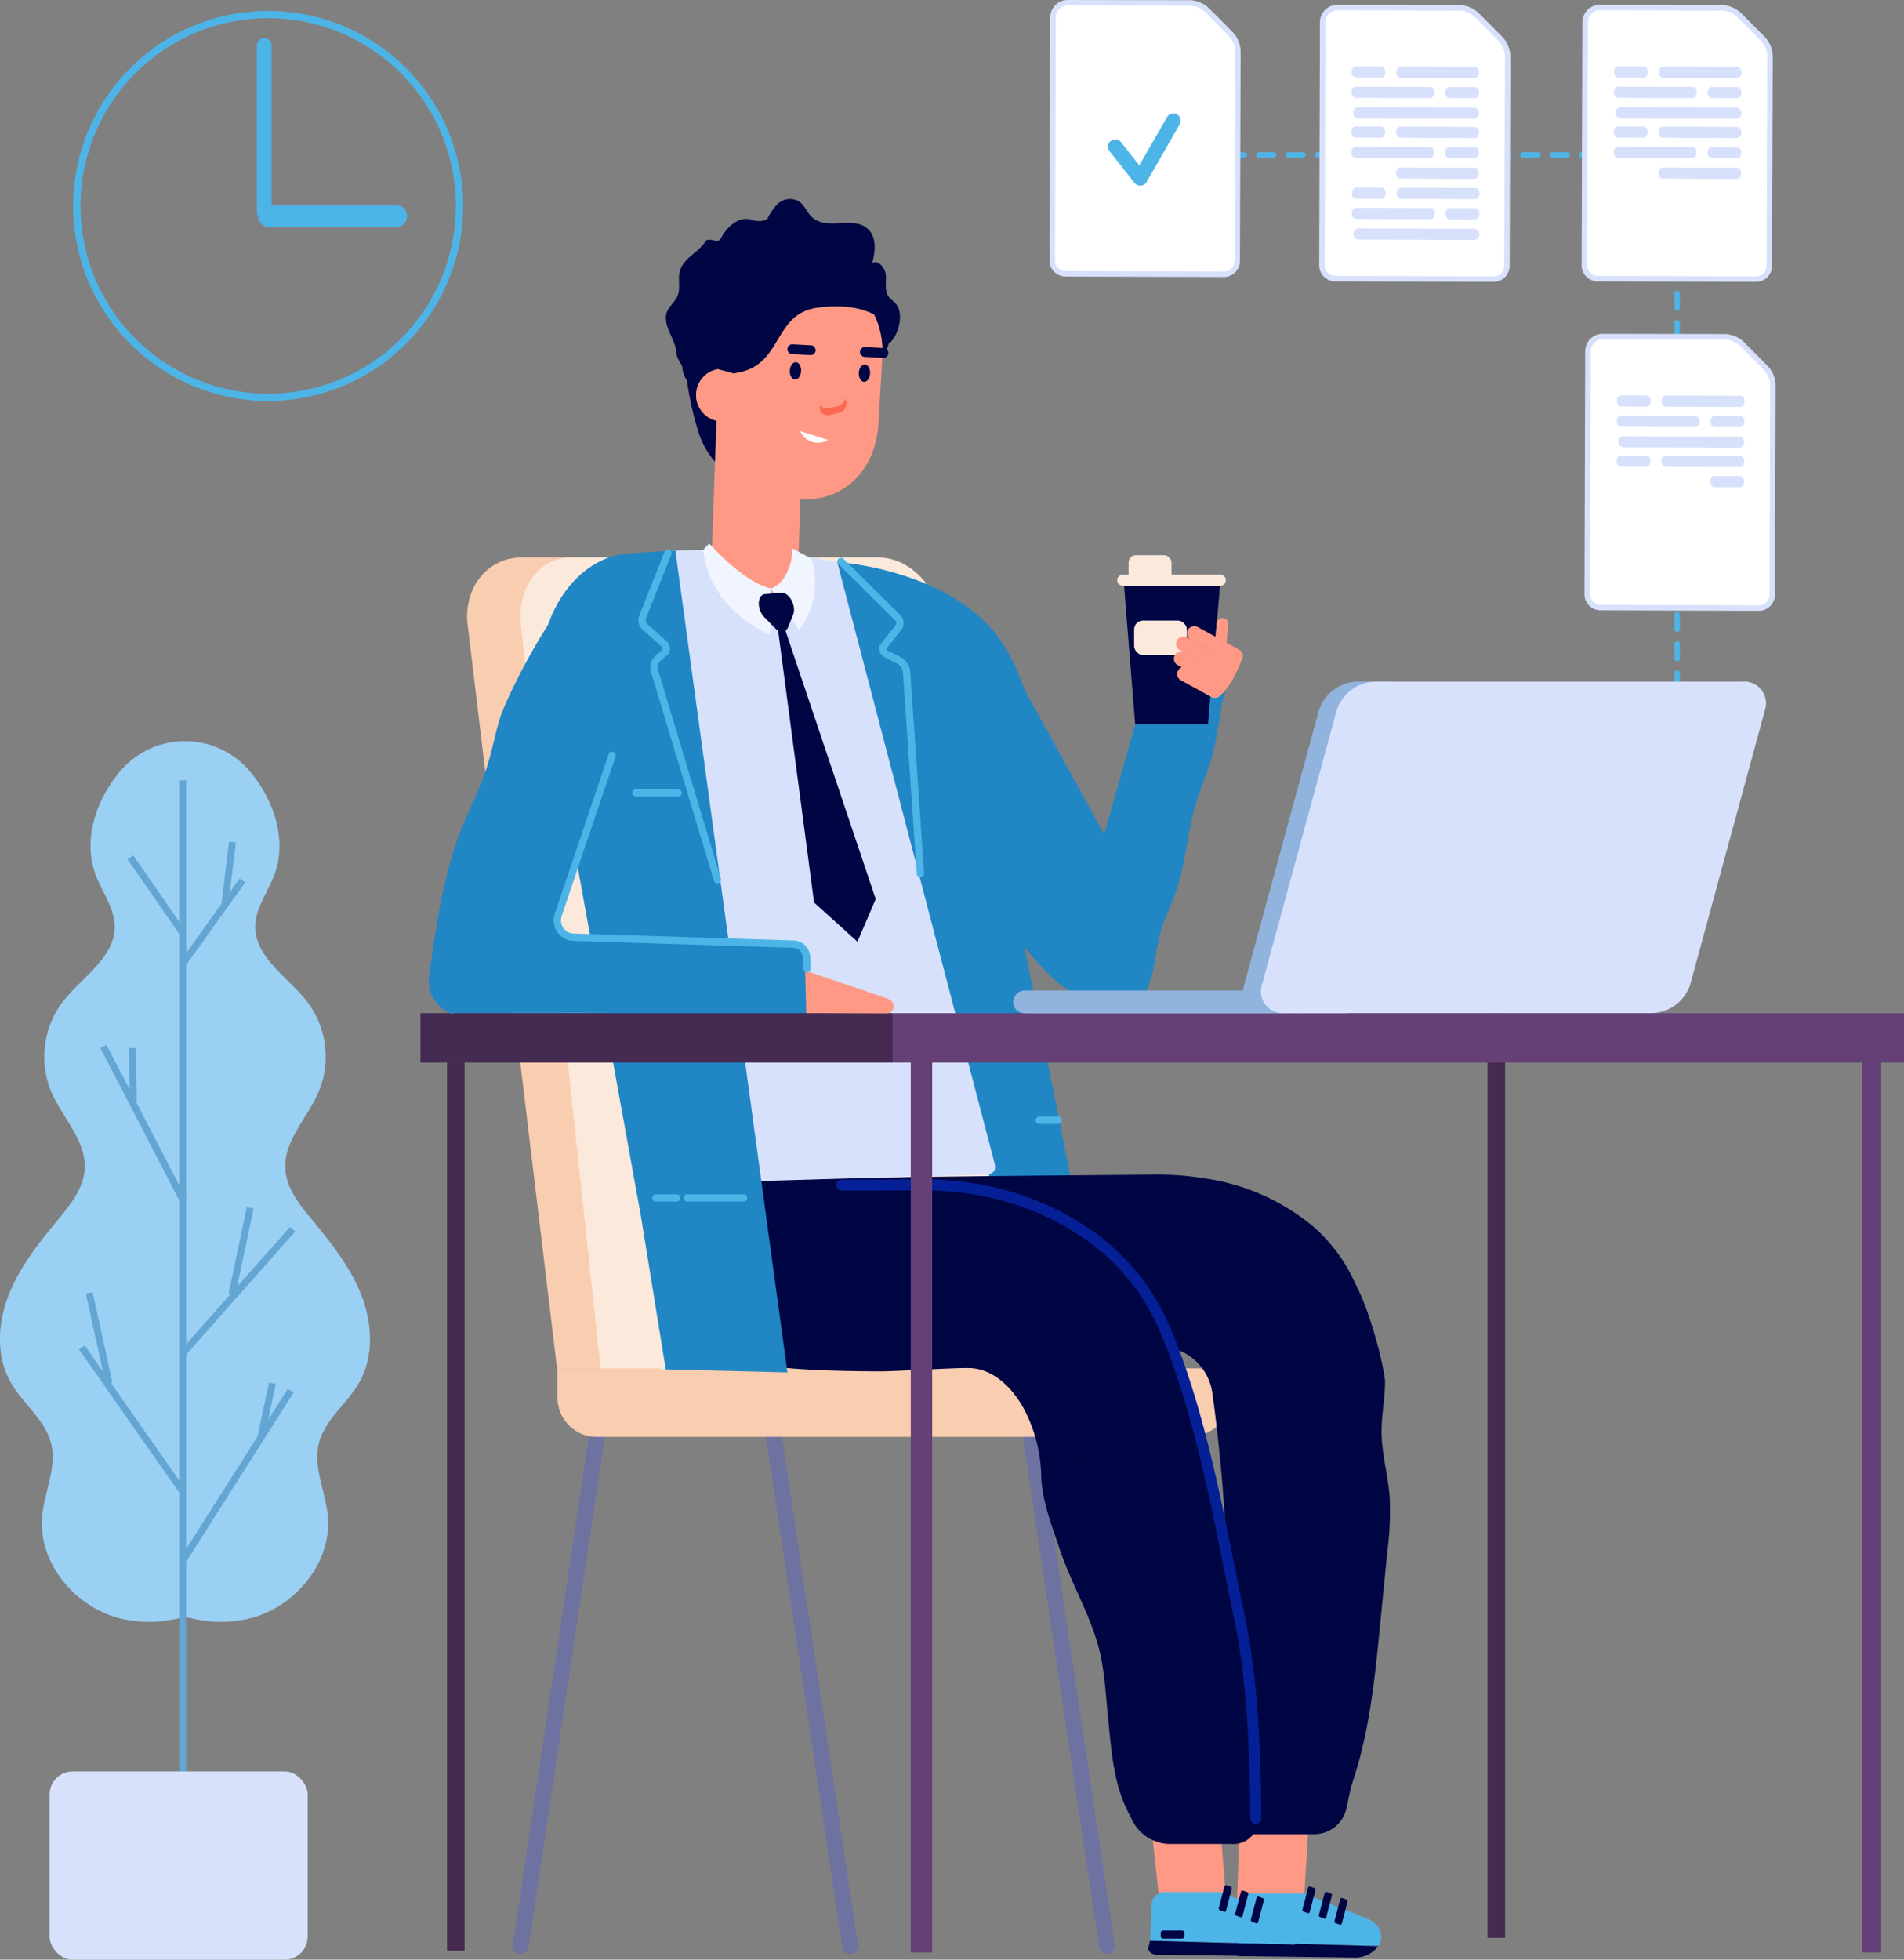 <svg xmlns="http://www.w3.org/2000/svg" width="257.16" height="264.619" viewBox="0 0 257.16 264.619">
  <rect x="0" y="0" width="257.16" height="264.619" fill="#808080" stroke="none"/>
  <g id="img_template" transform="translate(-6683.35 -1207.643)">
    <g id="Group_16953" data-name="Group 16953" transform="translate(6850.059 1228.19)">
      <g id="Group_16948" data-name="Group 16948" transform="translate(0 0)">
        <path id="Path_8229" data-name="Path 8229" d="M213.018,449.312h-.984a.369.369,0,1,1,0-.739h.984a.369.369,0,0,1,0,.739Z" transform="translate(-211.664 -448.573)" fill="#4db4e8"/>
      </g>
      <g id="Group_16949" data-name="Group 16949" transform="translate(2.966 0)">
        <path id="Path_8230" data-name="Path 8230" d="M268.362,449.312H266.38a.369.369,0,0,1,0-.739h1.981a.369.369,0,0,1,0,.739Zm-3.964,0h-1.981a.369.369,0,0,1,0-.739H264.4a.369.369,0,1,1,0,.739Zm-3.963,0h-1.981a.369.369,0,1,1,0-.739h1.981a.369.369,0,0,1,0,.739Zm-3.964,0H254.49a.369.369,0,0,1,0-.739h1.981a.369.369,0,0,1,0,.739Zm-3.964,0h-1.981a.369.369,0,0,1,0-.739h1.981a.369.369,0,1,1,0,.739Zm-3.963,0h-1.981a.369.369,0,1,1,0-.739h1.981a.369.369,0,0,1,0,.739Zm-3.964,0H242.6a.369.369,0,0,1,0-.739h1.981a.369.369,0,0,1,0,.739Zm-3.964,0h-1.981a.369.369,0,0,1,0-.739h1.981a.369.369,0,1,1,0,.739Zm-3.963,0h-1.981a.369.369,0,1,1,0-.739h1.981a.369.369,0,0,1,0,.739Zm-3.964,0h-1.981a.369.369,0,0,1,0-.739h1.981a.369.369,0,0,1,0,.739Zm-3.964,0h-1.981a.369.369,0,0,1,0-.739h1.981a.369.369,0,1,1,0,.739Zm-3.963,0h-1.981a.369.369,0,1,1,0-.739h1.981a.369.369,0,0,1,0,.739Zm-3.964,0h-1.981a.369.369,0,0,1,0-.739H220.8a.369.369,0,0,1,0,.739Zm-3.964,0h-1.981a.369.369,0,0,1,0-.739h1.981a.369.369,0,1,1,0,.739Z" transform="translate(-214.486 -448.573)" fill="#4db4e8"/>
      </g>
      <g id="Group_16950" data-name="Group 16950" transform="translate(58.454 0)">
        <path id="Path_8231" data-name="Path 8231" d="M268.629,450.3a.369.369,0,0,1-.369-.369v-.615h-.615a.369.369,0,1,1,0-.739h.984a.369.369,0,0,1,.369.369v.985A.369.369,0,0,1,268.629,450.3Z" transform="translate(-267.275 -448.573)" fill="#4db4e8"/>
      </g>
      <g id="Group_16951" data-name="Group 16951" transform="translate(59.439 2.956)">
        <path id="Path_8232" data-name="Path 8232" d="M268.581,517.177a.369.369,0,0,1-.369-.369v-1.971a.369.369,0,1,1,.738,0v1.971A.369.369,0,0,1,268.581,517.177Zm0-3.943a.369.369,0,0,1-.369-.369v-1.971a.369.369,0,1,1,.738,0v1.971A.369.369,0,0,1,268.581,513.235Zm0-3.943a.369.369,0,0,1-.369-.369v-1.971a.369.369,0,0,1,.738,0v1.971A.369.369,0,0,1,268.581,509.292Zm0-3.942a.369.369,0,0,1-.369-.369v-1.972a.369.369,0,1,1,.738,0v1.972A.369.369,0,0,1,268.581,505.35Zm0-3.943a.369.369,0,0,1-.369-.369v-1.972a.369.369,0,1,1,.738,0v1.972A.369.369,0,0,1,268.581,501.407Zm0-3.943a.369.369,0,0,1-.369-.369v-1.972a.369.369,0,1,1,.738,0V497.1A.369.369,0,0,1,268.581,497.464Zm0-3.943a.369.369,0,0,1-.369-.369v-1.971a.369.369,0,1,1,.738,0v1.971A.369.369,0,0,1,268.581,493.522Zm0-3.943a.369.369,0,0,1-.369-.369v-1.971a.369.369,0,1,1,.738,0v1.971A.369.369,0,0,1,268.581,489.579Zm0-3.943a.369.369,0,0,1-.369-.369V483.3a.369.369,0,1,1,.738,0v1.971A.369.369,0,0,1,268.581,485.636Zm0-3.943a.369.369,0,0,1-.369-.369v-1.971a.369.369,0,1,1,.738,0v1.971A.369.369,0,0,1,268.581,481.693Zm0-3.943a.369.369,0,0,1-.369-.369v-1.971a.369.369,0,1,1,.738,0v1.971A.369.369,0,0,1,268.581,477.75Zm0-3.942a.369.369,0,0,1-.369-.369v-1.972a.369.369,0,0,1,.738,0v1.972A.369.369,0,0,1,268.581,473.809Zm0-3.943a.37.37,0,0,1-.369-.37v-1.971a.369.369,0,0,1,.738,0V469.5A.37.37,0,0,1,268.581,469.866Zm0-3.943a.37.37,0,0,1-.369-.37v-1.971a.369.369,0,1,1,.738,0v1.971A.37.37,0,0,1,268.581,465.923Zm0-3.943a.37.37,0,0,1-.369-.37v-1.971a.369.369,0,1,1,.738,0v1.971A.37.37,0,0,1,268.581,461.98Zm0-3.943a.369.369,0,0,1-.369-.369V455.7a.369.369,0,1,1,.738,0v1.971A.369.369,0,0,1,268.581,458.038Zm0-3.943a.369.369,0,0,1-.369-.369v-1.971a.369.369,0,1,1,.738,0v1.971A.369.369,0,0,1,268.581,454.095Z" transform="translate(-268.212 -451.385)" fill="#4db4e8"/>
      </g>
      <g id="Group_16952" data-name="Group 16952" transform="translate(59.439 69.981)">
        <path id="Path_8233" data-name="Path 8233" d="M268.581,516.873a.369.369,0,0,1-.369-.369v-.984a.369.369,0,1,1,.738,0v.984A.369.369,0,0,1,268.581,516.873Z" transform="translate(-268.212 -515.15)" fill="#4db4e8"/>
      </g>
    </g>
    <g id="Group_16957" data-name="Group 16957" transform="translate(6752.612 1399.823)">
      <g id="Group_16954" data-name="Group 16954" transform="translate(0 0)">
        <path id="Path_8234" data-name="Path 8234" d="M120.027,683.527a1.066,1.066,0,0,0,1.053-.909l10.39-69.535a1.067,1.067,0,0,0-2.111-.315L118.97,682.3a1.068,1.068,0,0,0,.9,1.213A1.027,1.027,0,0,0,120.027,683.527Z" transform="translate(-118.958 -611.857)" fill="#6d72a0"/>
      </g>
      <g id="Group_16955" data-name="Group 16955" transform="translate(68.783)">
        <path id="Path_8235" data-name="Path 8235" d="M195.85,683.527a1.027,1.027,0,0,0,.16-.012,1.068,1.068,0,0,0,.9-1.213l-10.39-69.535a1.067,1.067,0,0,0-2.111.315l10.39,69.535A1.066,1.066,0,0,0,195.85,683.527Z" transform="translate(-184.395 -611.857)" fill="#6d72a0"/>
      </g>
      <g id="Group_16956" data-name="Group 16956" transform="translate(34.091)">
        <path id="Path_8236" data-name="Path 8236" d="M162.846,683.527a1.023,1.023,0,0,0,.159-.012,1.067,1.067,0,0,0,.9-1.213l-10.39-69.535a1.067,1.067,0,0,0-2.111.315l10.39,69.535A1.067,1.067,0,0,0,162.846,683.527Z" transform="translate(-151.39 -611.857)" fill="#6d72a0"/>
      </g>
    </g>
    <path id="Path_8237" data-name="Path 8237" d="M120.416,500.649h45.125c4.575,0,8.793,4.085,9.373,9.078L186.586,610.2H125.239l-12.086-100.47C112.572,504.734,115.841,500.649,120.416,500.649Z" transform="translate(6633.354 782.279)" fill="#f9cdaf"/>
    <path id="Path_8238" data-name="Path 8238" d="M130.766,610.2l-10.771-100.47c-.535-4.993,2.481-9.078,6.7-9.078h41.636c4.221,0,8.113,4.085,8.648,9.078L187.752,610.2Z" transform="translate(6633.704 782.279)" fill="#fbe9dc"/>
    <path id="Path_8239" data-name="Path 8239" d="M196.5,608.772c-4.251-26.93-13.532-68.532-15.134-78.385l2.907-15.85c-5.506-12.181-23.651-13.317-23.651-13.317l26.664,107.552Z" transform="translate(6635.785 782.309)" fill="#2186c4"/>
    <g id="Group_16958" data-name="Group 16958" transform="translate(6823.226 1358.428)">
      <path id="Path_8240" data-name="Path 8240" d="M189.2,573.461H186.63a.492.492,0,1,1,0-.985H189.2a.492.492,0,0,1,0,.985Z" transform="translate(-186.137 -572.476)" fill="#4db4e8"/>
    </g>
    <path id="Path_8241" data-name="Path 8241" d="M124.7,604.819v3.948a5.3,5.3,0,0,0,5.3,5.3h79.935a5.838,5.838,0,0,0,5.839-5.876l-.022-3.375Z" transform="translate(6633.948 787.606)" fill="#f9cdaf"/>
    <path id="Path_8242" data-name="Path 8242" d="M210.166,527.267c-.658,2.122-1.561,4.165-2.178,6.3-1.093,3.779-1.276,7.792-2.571,11.506-.659,1.888-1.6,3.676-2.133,5.6-.654,2.358-.69,4.884-1.623,7.145s-3.24,4.282-5.619,3.718a7.219,7.219,0,0,1-1.578-.654c-1.083-.555-2.719-2.123-3.8-2.677-1.992-1.02-5.348-5.164-6.772-6.891-1.041-1.26-3.045-2.335-2.989-3.781.125-3.265-1.331-10.875-.787-14.1.076-.451,6.59,6.559,6.947,6.274.676-.537,1.657.019,2.293.6a19.879,19.879,0,0,1,4.184,5.472c.871,1.683,1.987,3.808,3.878,3.673,1.77-.127,2.64-2.174,3.082-3.892,2.676-10.421,3.947-21.464,9.4-30.737a1.453,1.453,0,0,1,.728-.732C213.347,513.264,210.581,525.927,210.166,527.267Z" transform="translate(6636.775 782.965)" fill="#2186c4"/>
    <path id="Path_8243" data-name="Path 8243" d="M199.833,559.806l11.815-42.665c.161-.9-.406-2.169-1.316-2.106l-8.969-.074-8.824,31.37Z" transform="translate(6637.417 783.011)" fill="#2186c4"/>
    <path id="Path_8244" data-name="Path 8244" d="M212.87,513.521s-1.149,3.536-2.948,5.076l-.576-1S208.913,513.244,212.87,513.521Z" transform="translate(6638.275 782.937)" fill="#ff9985"/>
    <g id="Group_16959" data-name="Group 16959" transform="translate(6834.25 1282.619)">
      <path id="Path_8245" data-name="Path 8245" d="M199,523.008h9.826l1.638-18.731H197.5Z" transform="translate(-196.579 -500.154)" fill="#000543"/>
      <rect id="Rectangle_12726" data-name="Rectangle 12726" width="7.12" height="4.666" rx="1.213" transform="translate(9.398 13.488) rotate(180)" fill="#fbe9dc"/>
      <path id="Path_8246" data-name="Path 8246" d="M197.371,504.35h13.173a.748.748,0,0,0,0-1.5H197.371a.748.748,0,0,0,0,1.5Z" transform="translate(-196.624 -500.227)" fill="#fbe9dc"/>
      <rect id="Rectangle_12727" data-name="Rectangle 12727" width="5.803" height="3.845" rx="1" transform="translate(7.334 3.845) rotate(180)" fill="#fbe9dc"/>
    </g>
    <g id="Group_16969" data-name="Group 16969" transform="translate(6777.519 1366.259)">
      <g id="Group_16960" data-name="Group 16960" transform="translate(72.802 84.387)">
        <path id="Path_8247" data-name="Path 8247" d="M212.472,660.208l-.558,16.977,7.024.6,2.632-3.608-.476-.723.747-12.448Z" transform="translate(-211.914 -660.208)" fill="#ff9985"/>
      </g>
      <g id="Group_16962" data-name="Group 16962" transform="translate(60.895 84.055)">
        <g id="Group_16961" data-name="Group 16961">
          <path id="Path_8248" data-name="Path 8248" d="M200.586,659.892l1.847,16.977,7.109.6,2.121-3.609-.578-.723-1.017-12.448Z" transform="translate(-200.586 -659.892)" fill="#ff9985"/>
        </g>
      </g>
      <path id="Path_8249" data-name="Path 8249" d="M150.832,580.671c17.5-.435,33.016-.575,53.775-.744a38.92,38.92,0,0,1,6.888.559,29.315,29.315,0,0,1,14.355,6.443,21.961,21.961,0,0,1,7.2,12.748c2.338,12.227,1.394,26.29,1.216,38.36-.131,8.825-1.925,18.226-3.929,27.446a4.432,4.432,0,0,1-4.47,3.5h-8.525a4.345,4.345,0,0,1-4.24-4.571,228.335,228.335,0,0,0-.876-55.01,7.309,7.309,0,0,0-7.308-6.278c-12.426.084-39.575.172-48.717-.577C142.164,601.4,136.89,581.017,150.832,580.671Z" transform="translate(-142.653 -579.926)" fill="#000543"/>
      <path id="Path_8250" data-name="Path 8250" d="M215.752,639.605c-2.55-11.94-4.786-25.85-9.886-37.945a29.514,29.514,0,0,0-10.083-12.609,37.452,37.452,0,0,0-15.812-6.374,56.291,56.291,0,0,0-8.016-1.067c-9.047.074-16.748.424-21.229.39l3.463,23.085c9.215.078,18.951.033,24.915-.013a8.251,8.251,0,0,1,7.8,5.327,244.6,244.6,0,0,1,13.641,55.3,5.739,5.739,0,0,0,5.274,4.523h8.525a3.361,3.361,0,0,0,3.678-3.466C217.947,657.633,217.616,648.335,215.752,639.605Z" transform="translate(-142.241 -579.84)" fill="#000543"/>
      <g id="Group_16964" data-name="Group 16964" transform="translate(18.774 0.636)">
        <g id="Group_16963" data-name="Group 16963">
          <path id="Path_8251" data-name="Path 8251" d="M217.194,667.576a.747.747,0,0,1-.747-.736c-.078-8.992-.4-18.522-2.259-27.3-.455-2.155-.9-4.372-1.353-6.632l-.021-.1c-2.026-10.1-4.321-21.549-8.47-31.495a29.043,29.043,0,0,0-9.835-12.434,36.469,36.469,0,0,0-15.5-6.311,39.642,39.642,0,0,0-6.886-.55c-3.919.034-7.482.044-10.871.041a.743.743,0,0,1,0-1.486c3.4.006,6.944-.008,10.857-.041a41.663,41.663,0,0,1,7.141.57,37.956,37.956,0,0,1,16.129,6.576,30.515,30.515,0,0,1,10.333,13.063c4.208,10.086,6.517,21.609,8.556,31.776.466,2.321.912,4.55,1.37,6.717,1.882,8.9,2.213,18.523,2.291,27.593a.745.745,0,0,1-.738.749Z" transform="translate(-160.514 -580.531)" fill="#052096"/>
        </g>
      </g>
      <path id="Path_8252" data-name="Path 8252" d="M167.226,605.645c2.029,0,9.9-.492,11.926-.446,3.392.079,6.077,2.926,7.558,5.871a20.34,20.34,0,0,1,2.16,8.865c.138,3.27,1.433,6.578,2.48,9.691,1.519,4.519,3.8,8.255,5.143,12.826.921,3.137,1.072,6.8,1.4,10.039.558,5.458.851,10.541,4.151,15.006-1.441-14.29-2.585-28.583-6.272-42.492a87.985,87.985,0,0,0-6.69-18.546,27.449,27.449,0,0,0-5.873-7.95c-1.627-1.441-4.015-2.641-5.964-1.64-.726.374-1.282,1.014-2.023,1.361a3.017,3.017,0,0,1-3.454-.727c1.029,1.207-23.785,4.6-24.171,5.465C146.517,605.412,161.256,605.633,167.226,605.645Z" transform="translate(-142.403 -579.078)" fill="#000543"/>
      <path id="Path_8253" data-name="Path 8253" d="M231.425,607.3c-.005,2.281-.486,4.542-.468,6.822.023,2.915.858,5.761,1.085,8.667a41.775,41.775,0,0,1-.292,7.335q-.4,4.043-.8,8.086c-.932,9.427-1.7,19.178-5.735,27.71V596.485a6.217,6.217,0,0,1-1.849-3.676,1.073,1.073,0,0,1,.172-.857C227.23,588,231.429,605.336,231.425,607.3Z" transform="translate(-138.527 -579.341)" fill="#000543"/>
      <g id="Group_16966" data-name="Group 16966" transform="translate(72.227 96.109)">
        <g id="Group_16965" data-name="Group 16965">
          <path id="Path_8254" data-name="Path 8254" d="M229.481,675.614l-8.425-3.351h-7.585a1.853,1.853,0,0,0-1.7,1.909l-.176,4.672,19.522.532C231.932,678.122,231.544,676.434,229.481,675.614Z" transform="translate(-211.355 -671.314)" fill="#4db4e8"/>
          <path id="Path_8255" data-name="Path 8255" d="M211.6,678.524l-.215.852c-.133.53.412,1.025,1.139,1.034l15.17.19a3.9,3.9,0,0,0,3.429-1.545Z" transform="translate(-211.367 -670.994)" fill="#000543"/>
          <path id="Path_8256" data-name="Path 8256" d="M221.138,674.97l-.564-.2a.265.265,0,0,1-.145-.317l.762-2.91a.214.214,0,0,1,.272-.168l.566.2a.266.266,0,0,1,.144.318l-.762,2.909A.215.215,0,0,1,221.138,674.97Z" transform="translate(-210.904 -671.36)" fill="#000543"/>
          <path id="Path_8257" data-name="Path 8257" d="M223.252,675.669l-.566-.2a.264.264,0,0,1-.144-.317l.762-2.91a.215.215,0,0,1,.272-.169l.564.2a.266.266,0,0,1,.145.318l-.763,2.908A.214.214,0,0,1,223.252,675.669Z" transform="translate(-210.796 -671.324)" fill="#000543"/>
          <path id="Path_8258" data-name="Path 8258" d="M225.258,676.457l-.566-.2a.265.265,0,0,1-.144-.317l.762-2.91a.215.215,0,0,1,.272-.168l.566.2a.266.266,0,0,1,.144.317l-.762,2.909A.215.215,0,0,1,225.258,676.457Z" transform="translate(-210.693 -671.284)" fill="#000543"/>
        </g>
        <rect id="Rectangle_12728" data-name="Rectangle 12728" width="3.217" height="1.09" rx="0.312" transform="translate(1.668 6.147)" fill="#000543"/>
      </g>
      <g id="Group_16968" data-name="Group 16968" transform="translate(60.927 95.923)">
        <g id="Group_16967" data-name="Group 16967">
          <path id="Path_8259" data-name="Path 8259" d="M218.731,675.436l-8.425-3.351h-7.585a1.853,1.853,0,0,0-1.7,1.909l-.176,4.672,19.522.533C221.182,677.944,220.794,676.256,218.731,675.436Z" transform="translate(-200.605 -671.136)" fill="#4db4e8"/>
          <path id="Path_8260" data-name="Path 8260" d="M200.852,678.346l-.215.852c-.133.53.412,1.026,1.139,1.035l15.17.189a3.891,3.891,0,0,0,3.428-1.545Z" transform="translate(-200.617 -670.816)" fill="#000543"/>
          <path id="Path_8261" data-name="Path 8261" d="M210.388,674.793l-.566-.2a.267.267,0,0,1-.144-.319l.762-2.909a.215.215,0,0,1,.272-.168l.566.2a.265.265,0,0,1,.144.317l-.762,2.91A.216.216,0,0,1,210.388,674.793Z" transform="translate(-200.154 -671.182)" fill="#000543"/>
          <path id="Path_8262" data-name="Path 8262" d="M212.5,675.491l-.566-.2a.264.264,0,0,1-.144-.317l.762-2.91a.215.215,0,0,1,.272-.168l.564.2a.266.266,0,0,1,.144.319l-.762,2.91A.214.214,0,0,1,212.5,675.491Z" transform="translate(-200.046 -671.147)" fill="#000543"/>
          <path id="Path_8263" data-name="Path 8263" d="M214.508,676.28l-.566-.2a.267.267,0,0,1-.144-.319l.762-2.908a.215.215,0,0,1,.272-.169l.566.2a.266.266,0,0,1,.144.317l-.762,2.91A.215.215,0,0,1,214.508,676.28Z" transform="translate(-199.943 -671.106)" fill="#000543"/>
        </g>
        <rect id="Rectangle_12729" data-name="Rectangle 12729" width="3.217" height="1.09" rx="0.312" transform="translate(1.668 6.147)" fill="#000543"/>
      </g>
    </g>
    <path id="Path_8264" data-name="Path 8264" d="M138.314,607.575c0,.194.005.4.025.6h2.09a4.8,4.8,0,0,0,.043-1.13Q139.4,586.179,136.9,565.25c-.6-5.044-1.271-10.1-2.38-15.115a28.833,28.833,0,0,0-1.824-5.884,3.527,3.527,0,0,0-2-2.136c-2.273-.589-1.2,2.734-1.042,3.72a65.289,65.289,0,0,1,.661,7.414c.221,4.885.163,9.758.816,14.664.7,5.251,2.206,10.48,2.658,15.73s-.13,10.568,1.747,15.652C136.557,602.054,138.3,604.747,138.314,607.575Z" transform="translate(6634.181 784.396)" fill="#fbe9dc"/>
    <path id="Path_8265" data-name="Path 8265" d="M200.778,559.93a4.053,4.053,0,0,1-3.923,1.6c-1.843-.109-3.469-.833-4.152-2.547L174.05,519.843l8.28-7.256c.841-.517,2.655,4.576,3.036,5.486l12.974,23.561Z" transform="translate(6636.471 782.888)" fill="#2186c4"/>
    <path id="Path_8266" data-name="Path 8266" d="M172.077,520.078c.014.043,0,.018-.009-.007Z" transform="translate(6636.37 783.272)" fill="#fff"/>
    <path id="Path_8267" data-name="Path 8267" d="M160.959,501.172l-.871-.161q-1.028-.189-2.074-.348a102.444,102.444,0,0,0-18.663-.882l12.06,85.115s20.838-.619,28.99-.8c1.818-.041,3.008-.013,2.548-1.727L161.727,501.3C161.653,501.282,161.034,501.186,160.959,501.172Z" transform="translate(6634.697 782.231)" fill="#d7e1fc"/>
    <path id="Path_8268" data-name="Path 8268" d="M140.74,499.781c-.617.023-1.236.046-1.843.077-1.418.071-2.815.157-4.155.266-9.186.35-16.3,13.345-9.872,27.6l11.193,61.785,3.375,20.819,16.432.406Z" transform="translate(6633.831 782.235)" fill="#2186c4"/>
    <g id="Group_16970" data-name="Group 16970" transform="translate(6796.446 1282.973)">
      <path id="Path_8269" data-name="Path 8269" d="M171.879,543.833a.492.492,0,0,1-.491-.458l-1.87-27.187a1.563,1.563,0,0,0-.857-1.265l-1.623-.807a1.329,1.329,0,0,1-.7-.894,1.088,1.088,0,0,1,.2-.925l2.032-2.554a.536.536,0,0,0-.143-.658l-7.618-7.55a.492.492,0,1,1,.694-.7l7.617,7.55a1.5,1.5,0,0,1,.221,1.97l-2.033,2.555a.128.128,0,0,0-.005.1.349.349,0,0,0,.179.227l1.623.806a2.542,2.542,0,0,1,1.4,2.084l1.87,27.182a.492.492,0,0,1-.457.524Z" transform="translate(-160.659 -500.691)" fill="#4db4e8"/>
    </g>
    <g id="Group_16971" data-name="Group 16971" transform="translate(6769.565 1281.855)">
      <path id="Path_8270" data-name="Path 8270" d="M145.768,544.7a.493.493,0,0,1-.472-.35l-8.459-28.063a2.125,2.125,0,0,1,.477-2.249l1.054-.931a.37.37,0,0,0-.109-.347l-2.606-2.332a1.7,1.7,0,0,1-.446-1.874l3.414-8.614a.492.492,0,1,1,.914.363l-3.421,8.634a.718.718,0,0,0,.194.758l2.607,2.332a1.37,1.37,0,0,1,.446,1.011,1.057,1.057,0,0,1-.342.806l-1.054.932a1.2,1.2,0,0,0-.189,1.22l8.463,28.069a.493.493,0,0,1-.329.614A.515.515,0,0,1,145.768,544.7Z" transform="translate(-135.086 -499.628)" fill="#4db4e8"/>
    </g>
    <g id="Group_16972" data-name="Group 16972" transform="translate(6768.758 1314.212)">
      <path id="Path_8271" data-name="Path 8271" d="M140.5,531.395h-5.686a.492.492,0,1,1,0-.984H140.5a.492.492,0,1,1,0,.984Z" transform="translate(-134.318 -530.411)" fill="#4db4e8"/>
    </g>
    <g id="Group_16973" data-name="Group 16973" transform="translate(6775.696 1368.914)">
      <path id="Path_8272" data-name="Path 8272" d="M149,583.437h-7.588a.492.492,0,0,1,0-.985H149a.492.492,0,0,1,0,.985Z" transform="translate(-140.919 -582.452)" fill="#4db4e8"/>
    </g>
    <g id="Group_16974" data-name="Group 16974" transform="translate(6771.448 1368.914)">
      <path id="Path_8273" data-name="Path 8273" d="M140.168,583.437h-2.8a.492.492,0,0,1,0-.985h2.8a.492.492,0,0,1,0,.985Z" transform="translate(-136.877 -582.452)" fill="#4db4e8"/>
    </g>
    <g id="Group_16975" data-name="Group 16975" transform="translate(6884.264 1344.296)">
      <rect id="Rectangle_12730" data-name="Rectangle 12730" width="2.369" height="125.029" transform="translate(0 0)" fill="#452a51"/>
    </g>
    <g id="Group_16976" data-name="Group 16976" transform="translate(6743.727 1346.019)">
      <rect id="Rectangle_12731" data-name="Rectangle 12731" width="2.369" height="125.029" transform="translate(0)" fill="#452a51"/>
    </g>
    <g id="Group_16977" data-name="Group 16977" transform="translate(6934.871 1346.265)">
      <rect id="Rectangle_12732" data-name="Rectangle 12732" width="2.565" height="125.029" transform="translate(0 0)" fill="#644077"/>
    </g>
    <rect id="Rectangle_12733" data-name="Rectangle 12733" width="198.458" height="6.671" transform="translate(6742.051 1344.458)" fill="#644077"/>
    <g id="Group_16978" data-name="Group 16978" transform="translate(6806.36 1344.572)">
      <rect id="Rectangle_12734" data-name="Rectangle 12734" width="2.893" height="126.722" transform="translate(0 0)" fill="#644077"/>
    </g>
    <g id="Group_16979" data-name="Group 16979" transform="translate(6740.139 1344.446)">
      <rect id="Rectangle_12735" data-name="Rectangle 12735" width="63.765" height="6.682" transform="translate(0)" fill="#452a51"/>
    </g>
    <g id="Group_16985" data-name="Group 16985" transform="translate(6773.287 1234.504)">
      <path id="Path_8274" data-name="Path 8274" d="M169.683,468.732c-.3-.346-.7-.584-.966-.955-.595-.828-.309-1.935-.385-2.936s-1.168-2.182-1.843-1.541c.359-1.456.653-3.211-.348-4.415-1.884-2.264-5.75.156-7.842-1.9-.625-.612-.954-1.531-1.654-2.04a2.416,2.416,0,0,0-3.064.462,7.622,7.622,0,0,0-1.258,1.894,1.822,1.822,0,0,1-.251.129,2.932,2.932,0,0,1-2.009-.079c-1.627-.385-3.138.9-4.046,2.613-.383.72-1.605-.311-2.046.369-1,1.546-3.078,2.265-3.492,4.124-.225,1.008.112,2.158-.237,3.118-.369,1.017-1.452,1.634-1.594,2.732-.225,1.743,1.329,3.357,1.4,5.068.034.805.759,1.564.779,1.865a3.935,3.935,0,0,0,.648,1.853,42.677,42.677,0,0,0,1.381,6.412,11.728,11.728,0,0,0,2.039,4.129c.008.01,1.3,1.436,1.3,1.423a15.9,15.9,0,0,1,.041-3.126,9.706,9.706,0,0,1-.782-3.419c-.018,0-.036.005-.055,0a3.553,3.553,0,0,1,.236-6.945l2.117.575c6.828-.8,5.155-8.034,11.36-8.868,4.033-.542,6.439.281,7.636.924a11.257,11.257,0,0,1,1.122,5.247l.063.022c0-.089.811-.76.761-1.439l.076.069C169.941,473.208,170.9,470.155,169.683,468.732Z" transform="translate(-138.627 -454.58)" fill="#000543"/>
      <path id="Path_8275" data-name="Path 8275" d="M158.916,468.576c-6.2.835-4.531,8.066-11.36,8.868l-2.117-.575a3.553,3.553,0,0,0-.236,6.945c.019,0,.037,0,.055,0a9.706,9.706,0,0,0,.782,3.419,12.392,12.392,0,0,0,10.538,7.187c6.021.346,10.219-4.067,10.575-10.273l.521-9.081c.006-.107,0-.21,0-.315a11.257,11.257,0,0,0-1.122-5.247C165.355,468.856,162.949,468.033,158.916,468.576Z" transform="translate(-138.428 -453.874)" fill="#ff9985"/>
      <g id="Group_16980" data-name="Group 16980" transform="translate(6.223 24.929)">
        <path id="Path_8276" data-name="Path 8276" d="M156.1,505.222l.867-24.565a1.986,1.986,0,0,0-1.878-2.077l-7.8-.282a1.988,1.988,0,0,0-2.023,1.937l-.706,20.006a7.562,7.562,0,0,0,5.284,7.543C154.411,509.158,156.066,506.054,156.1,505.222Z" transform="translate(-144.547 -478.297)" fill="#ff9985"/>
      </g>
      <g id="Group_16981" data-name="Group 16981" transform="translate(16.424 19.637)">
        <path id="Path_8277" data-name="Path 8277" d="M157.431,473.393l-2.483-.13a.66.66,0,1,0-.069,1.318l2.483.13a.66.66,0,0,0,.069-1.318Z" transform="translate(-154.252 -473.262)" fill="#000543"/>
      </g>
      <g id="Group_16982" data-name="Group 16982" transform="translate(26.217 20.008)">
        <path id="Path_8278" data-name="Path 8278" d="M166.746,473.746l-2.483-.13a.66.66,0,0,0-.069,1.319l2.483.13a.661.661,0,1,0,.069-1.319Z" transform="translate(-163.568 -473.615)" fill="#000543"/>
      </g>
      <g id="Group_16983" data-name="Group 16983" transform="translate(26.056 22.355)">
        <path id="Path_8279" data-name="Path 8279" d="M164.941,477.061c-.034.646-.4,1.153-.823,1.131s-.734-.564-.7-1.211.4-1.154.823-1.132S164.975,476.413,164.941,477.061Z" transform="translate(-163.416 -475.848)" fill="#000543"/>
      </g>
      <g id="Group_16984" data-name="Group 16984" transform="translate(16.737 22.045)">
        <path id="Path_8280" data-name="Path 8280" d="M156.075,476.765c-.035.647-.4,1.153-.823,1.131s-.734-.564-.7-1.211.4-1.153.823-1.131S156.109,476.118,156.075,476.765Z" transform="translate(-154.55 -475.553)" fill="#000543"/>
      </g>
      <path id="Path_8281" data-name="Path 8281" d="M161.919,480.42l-.082-.225a1.312,1.312,0,0,1-.994,1.049l-1.31.292a1,1,0,0,1-1.065-.465l-.034.124a1.028,1.028,0,0,0,1.218,1.271l1.31-.292A1.327,1.327,0,0,0,161.919,480.42Z" transform="translate(-137.616 -453.271)" fill="#fa694f"/>
      <path id="Path_8282" data-name="Path 8282" d="M155.873,484.4l3.755,1.2A2.607,2.607,0,0,1,155.873,484.4Z" transform="translate(-137.745 -453.056)" fill="#fff"/>
    </g>
    <path id="Path_8283" data-name="Path 8283" d="M144.232,498.845s4.716,5.385,8.424,6.1l-.214,6.2s-8.154-3.1-9.02-11.438Z" transform="translate(6634.905 782.187)" fill="#f0f5ff"/>
    <path id="Path_8284" data-name="Path 8284" d="M155.023,499.485s.092,4.1-2.9,5.453l3.82,5.557s3.243-3.595,1.731-9.585Z" transform="translate(6635.35 782.22)" fill="#f0f5ff"/>
    <path id="Path_8285" data-name="Path 8285" d="M154.169,510.3a1,1,0,0,0,.335-.446l.693-1.709c.481-1.186-.532-3.06-1.605-2.969l-2.186.184c-1.073.09-1.135,2.054-.1,3.112L152.8,510a1.682,1.682,0,0,0,.373.287l4.856,36.716,5.859,5.291,2.468-5.758Z" transform="translate(6635.271 782.511)" fill="#000543"/>
    <g id="Group_16988" data-name="Group 16988" transform="translate(6741.263 1284.498)">
      <path id="Path_8286" data-name="Path 8286" d="M154.351,552.985l13.439,4.554c1.534.728.559,2-.05,2l-13.1-.061Z" transform="translate(-105.799 -499.543)" fill="#ff9985"/>
      <g id="Group_16987" data-name="Group 16987" transform="translate(0)">
        <path id="Path_8287" data-name="Path 8287" d="M157.817,552.083l-30.607-.962a2.091,2.091,0,0,1-1.915-2.758l7.354-21.78-9.533-15.072L108.8,557.779a3.113,3.113,0,0,0,3.011,3.821l47.3.019-.215-8.444A1.122,1.122,0,0,0,157.817,552.083Z" transform="translate(-108.132 -501.663)" fill="#2186c4"/>
        <g id="Group_16986" data-name="Group 16986" transform="translate(16.864 24.662)">
          <path id="Path_8288" data-name="Path 8288" d="M158.409,555.388a.493.493,0,0,1-.492-.479l-.041-1.524a1.356,1.356,0,0,0-1.311-1.316l-29.682-.932a2.764,2.764,0,0,1-2.531-3.647l7.275-21.548a.492.492,0,1,1,.932.315L125.285,547.8a1.78,1.78,0,0,0,1.63,2.348l29.682.932a2.34,2.34,0,0,1,2.263,2.274l.042,1.524a.494.494,0,0,1-.479.506Z" transform="translate(-124.204 -525.605)" fill="#4db4e8"/>
        </g>
        <path id="Path_8289" data-name="Path 8289" d="M117.789,522.211c-.683,2.205-1.088,4.49-1.793,6.689-.905,2.817-2.293,5.452-3.386,8.2-2.4,6.048-3.352,12.559-4.281,19a7.448,7.448,0,0,0-.029,2.944,5.279,5.279,0,0,0,3.121,3.243c4.692-16.807,11.914-32.777,18.168-49.068.674-1.754,5.408-9.8,3.795-10.764C128.319,499.428,118.768,519.056,117.789,522.211Z" transform="translate(-108.161 -502.142)" fill="#2186c4"/>
      </g>
    </g>
    <path id="Path_8290" data-name="Path 8290" d="M228.085,559.36H184.8a1.542,1.542,0,0,1,0-3.084h43.289a1.542,1.542,0,0,1,0,3.084Z" transform="translate(6636.942 785.124)" fill="#91b4de"/>
    <g id="Group_16989" data-name="Group 16989" transform="translate(6851.272 1299.689)">
      <path id="Path_8291" data-name="Path 8291" d="M228.245,516.594h4.708a5.618,5.618,0,0,0-5.2,3.839l-10.1,37.082a2.947,2.947,0,0,0,3.106,3.838h-4.707a2.948,2.948,0,0,1-3.107-3.838l10.1-37.082A5.617,5.617,0,0,1,228.245,516.594Z" transform="translate(-212.819 -516.594)" fill="#91b4de"/>
      <path id="Path_8292" data-name="Path 8292" d="M215.227,557.514l10.1-37.082a5.617,5.617,0,0,1,5.2-3.839h49.529a2.948,2.948,0,0,1,3.107,3.839l-10.1,37.082a5.615,5.615,0,0,1-5.2,3.838H218.334A2.947,2.947,0,0,1,215.227,557.514Z" transform="translate(-212.702 -516.594)" fill="#d7e1fc"/>
    </g>
    <path id="Path_8293" data-name="Path 8293" d="M209.9,512.475a.783.783,0,0,1-.71-.846l.218-2.486a.781.781,0,0,1,1.556.137l-.219,2.486A.784.784,0,0,1,209.9,512.475Z" transform="translate(6638.268 782.677)" fill="#ff9985"/>
    <g id="Group_16990" data-name="Group 16990" transform="translate(6841.901 1292.18)">
      <path id="Path_8294" data-name="Path 8294" d="M210.279,518.378a.986.986,0,0,1-1.336.39l-4.1-2.247a.984.984,0,1,1,.947-1.726l4.1,2.247A.987.987,0,0,1,210.279,518.378Z" transform="translate(-203.881 -509.184)" fill="#ff9985"/>
      <path id="Path_8295" data-name="Path 8295" d="M211.343,517.239a.989.989,0,0,1-1.337.39l-5.592-3.067a.984.984,0,1,1,.946-1.726l5.593,3.066A.987.987,0,0,1,211.343,517.239Z" transform="translate(-203.903 -509.284)" fill="#ff9985"/>
      <path id="Path_8296" data-name="Path 8296" d="M213,513.975a.988.988,0,0,1-1.337.389L206.07,511.3a.985.985,0,0,1,.946-1.727l5.593,3.067A.987.987,0,0,1,213,513.975Z" transform="translate(-203.818 -509.451)" fill="#ff9985"/>
      <path id="Path_8297" data-name="Path 8297" d="M212.149,515.607a.988.988,0,0,1-1.337.39l-6.118-3.355a.984.984,0,1,1,.947-1.726l6.118,3.354A.989.989,0,0,1,212.149,515.607Z" transform="translate(-203.889 -509.382)" fill="#ff9985"/>
    </g>
    <g id="Group_17027" data-name="Group 17027" transform="translate(6861.525 1208.299)">
      <g id="Group_17026" data-name="Group 17026" transform="translate(0)">
        <g id="Group_16991" data-name="Group 16991">
          <path id="Path_8298" data-name="Path 8298" d="M241.4,430.033,225.006,430a1.974,1.974,0,0,0-1.978,1.969l-.1,32.823a1.8,1.8,0,0,0,1.8,1.81l21.378.068a1.805,1.805,0,0,0,1.81-1.8l.09-28.2a3.544,3.544,0,0,0-1.032-2.512l-3.059-3.078A3.549,3.549,0,0,0,241.4,430.033Z" transform="translate(-222.555 -429.632)" fill="#fff"/>
          <path id="Path_8299" data-name="Path 8299" d="M246.123,467.058l-21.384-.068a2.171,2.171,0,0,1-2.165-2.18l.1-32.823a2.347,2.347,0,0,1,2.344-2.337l16.4.032a3.886,3.886,0,0,1,2.771,1.155l3.06,3.079a3.89,3.89,0,0,1,1.138,2.773l-.09,28.2a2.173,2.173,0,0,1-2.174,2.167Zm-21.1-36.669a1.608,1.608,0,0,0-1.606,1.6l-.1,32.824a1.432,1.432,0,0,0,1.43,1.438l21.377.068a1.474,1.474,0,0,0,1.017-.417,1.425,1.425,0,0,0,.424-1.014l.09-28.2a3.162,3.162,0,0,0-.925-2.251l-3.059-3.078a3.163,3.163,0,0,0-2.249-.938l-16.392-.03Z" transform="translate(-222.573 -429.65)" fill="#d7e1fc"/>
        </g>
        <g id="Group_17025" data-name="Group 17025" transform="translate(4.332 8.318)">
          <g id="Group_17002" data-name="Group 17002" transform="translate(0.026)">
            <g id="Group_16993" data-name="Group 16993" transform="translate(6.058 0.019)">
              <g id="Group_16992" data-name="Group 16992">
                <path id="Path_8300" data-name="Path 8300" d="M233.03,439.08l10.092.033c.3,0,.551-.334.552-.748s-.244-.749-.548-.75l-10.092-.033c-.3,0-.551.334-.552.747S232.726,439.079,233.03,439.08Z" transform="translate(-232.482 -437.581)" fill="#d7e1fc"/>
              </g>
            </g>
            <g id="Group_16995" data-name="Group 16995" transform="translate(0.008)">
              <g id="Group_16994" data-name="Group 16994">
                <path id="Path_8301" data-name="Path 8301" d="M227.275,439.062l3.476.01c.3,0,.551-.333.552-.747s-.244-.751-.548-.752l-3.475-.01c-.3,0-.552.333-.553.747S226.971,439.061,227.275,439.062Z" transform="translate(-226.727 -437.563)" fill="#d7e1fc"/>
              </g>
            </g>
            <g id="Group_16997" data-name="Group 16997" transform="translate(0 2.735)">
              <g id="Group_16996" data-name="Group 16996">
                <path id="Path_8302" data-name="Path 8302" d="M237.359,441.7l-10.092-.033c-.3,0-.55-.337-.548-.751s.248-.749.552-.748l10.093.033c.3,0,.549.337.548.751S237.662,441.7,237.359,441.7Z" transform="translate(-226.719 -440.165)" fill="#d7e1fc"/>
              </g>
            </g>
            <g id="Group_16999" data-name="Group 16999" transform="translate(0.214 5.517)">
              <g id="Group_16998" data-name="Group 16998">
                <path id="Path_8303" data-name="Path 8303" d="M243.1,444.359l-15.345-.048a.754.754,0,1,1,.005-1.5l15.344.048a.754.754,0,1,1,0,1.5Z" transform="translate(-226.923 -442.812)" fill="#d7e1fc"/>
              </g>
            </g>
            <g id="Group_17001" data-name="Group 17001" transform="translate(12.665 2.776)">
              <g id="Group_17000" data-name="Group 17000">
                <path id="Path_8304" data-name="Path 8304" d="M242.792,441.713l-3.476-.011c-.3,0-.549-.337-.548-.752s.249-.748.553-.747l3.475.01c.3,0,.549.337.548.752S243.1,441.714,242.792,441.713Z" transform="translate(-238.768 -440.204)" fill="#d7e1fc"/>
              </g>
            </g>
          </g>
          <g id="Group_17013" data-name="Group 17013" transform="translate(0.074 16.362)">
            <g id="Group_17004" data-name="Group 17004" transform="translate(6.058 0.019)">
              <g id="Group_17003" data-name="Group 17003">
                <path id="Path_8305" data-name="Path 8305" d="M233.075,454.646l10.092.033c.3,0,.551-.334.552-.748s-.244-.75-.548-.752l-10.092-.032c-.3,0-.551.333-.552.747S232.771,454.645,233.075,454.646Z" transform="translate(-232.527 -453.147)" fill="#d7e1fc"/>
              </g>
            </g>
            <g id="Group_17006" data-name="Group 17006" transform="translate(0.008)">
              <g id="Group_17005" data-name="Group 17005">
                <path id="Path_8306" data-name="Path 8306" d="M227.32,454.628l3.476.011c.3,0,.551-.333.552-.747s-.244-.75-.548-.752l-3.475-.011c-.3,0-.552.333-.553.747S227.016,454.627,227.32,454.628Z" transform="translate(-226.772 -453.129)" fill="#d7e1fc"/>
              </g>
            </g>
            <g id="Group_17008" data-name="Group 17008" transform="translate(0 2.735)">
              <g id="Group_17007" data-name="Group 17007">
                <path id="Path_8307" data-name="Path 8307" d="M237.4,457.262l-10.092-.033c-.3,0-.55-.337-.548-.752s.248-.748.552-.747l10.093.033c.3,0,.549.337.548.751S237.707,457.264,237.4,457.262Z" transform="translate(-226.764 -455.731)" fill="#d7e1fc"/>
              </g>
            </g>
            <g id="Group_17010" data-name="Group 17010" transform="translate(0.214 5.517)">
              <g id="Group_17009" data-name="Group 17009">
                <path id="Path_8308" data-name="Path 8308" d="M243.147,459.925l-15.345-.048a.754.754,0,1,1,.005-1.5l15.344.048a.754.754,0,1,1,0,1.5Z" transform="translate(-226.968 -458.378)" fill="#d7e1fc"/>
              </g>
            </g>
            <g id="Group_17012" data-name="Group 17012" transform="translate(12.665 2.775)">
              <g id="Group_17011" data-name="Group 17011">
                <path id="Path_8309" data-name="Path 8309" d="M242.837,457.279l-3.476-.012c-.3,0-.549-.336-.548-.751s.249-.748.553-.748l3.475.012c.3,0,.549.337.548.752S243.14,457.28,242.837,457.279Z" transform="translate(-238.813 -455.769)" fill="#d7e1fc"/>
              </g>
            </g>
          </g>
          <g id="Group_17024" data-name="Group 17024" transform="translate(0 8.113)">
            <g id="Group_17015" data-name="Group 17015" transform="translate(6.058 0.019)">
              <g id="Group_17014" data-name="Group 17014">
                <path id="Path_8310" data-name="Path 8310" d="M233,446.8l10.092.033c.3,0,.552-.334.553-.748s-.244-.751-.548-.752L233.01,445.3c-.3,0-.552.333-.553.747S232.7,446.8,233,446.8Z" transform="translate(-232.457 -445.299)" fill="#d7e1fc"/>
              </g>
            </g>
            <g id="Group_17017" data-name="Group 17017" transform="translate(0.008)">
              <g id="Group_17016" data-name="Group 17016">
                <path id="Path_8311" data-name="Path 8311" d="M227.25,446.78l3.476.011c.3,0,.551-.334.552-.747s-.244-.751-.548-.752l-3.475-.01c-.3,0-.551.333-.553.747S226.946,446.779,227.25,446.78Z" transform="translate(-226.702 -445.281)" fill="#d7e1fc"/>
              </g>
            </g>
            <g id="Group_17019" data-name="Group 17019" transform="translate(0 2.735)">
              <g id="Group_17018" data-name="Group 17018">
                <path id="Path_8312" data-name="Path 8312" d="M237.334,449.414l-10.092-.033c-.3,0-.549-.337-.548-.752s.249-.748.553-.747l10.092.033c.3,0,.549.336.548.751S237.637,449.416,237.334,449.414Z" transform="translate(-226.694 -447.883)" fill="#d7e1fc"/>
              </g>
            </g>
            <g id="Group_17021" data-name="Group 17021" transform="translate(6.04 5.534)">
              <g id="Group_17020" data-name="Group 17020">
                <path id="Path_8313" data-name="Path 8313" d="M243.081,452.077l-10.093-.033c-.3,0-.549-.337-.548-.752s.249-.748.553-.747l10.092.033c.3,0,.549.337.548.75S243.384,452.079,243.081,452.077Z" transform="translate(-232.44 -450.546)" fill="#d7e1fc"/>
              </g>
            </g>
            <g id="Group_17023" data-name="Group 17023" transform="translate(12.665 2.775)">
              <g id="Group_17022" data-name="Group 17022">
                <path id="Path_8314" data-name="Path 8314" d="M242.767,449.431l-3.476-.012c-.3,0-.549-.337-.548-.75s.249-.749.553-.748l3.476.012c.3,0,.549.337.548.752S243.07,449.432,242.767,449.431Z" transform="translate(-238.743 -447.921)" fill="#d7e1fc"/>
              </g>
            </g>
          </g>
        </g>
      </g>
    </g>
    <g id="Group_17053" data-name="Group 17053" transform="translate(6896.966 1208.299)">
      <g id="Group_17052" data-name="Group 17052" transform="translate(0)">
        <g id="Group_17028" data-name="Group 17028">
          <path id="Path_8315" data-name="Path 8315" d="M275.117,430.033,258.724,430a1.974,1.974,0,0,0-1.978,1.969l-.105,32.823a1.8,1.8,0,0,0,1.8,1.81l21.377.068a1.805,1.805,0,0,0,1.811-1.8l.089-28.2a3.548,3.548,0,0,0-1.031-2.512l-3.059-3.078A3.549,3.549,0,0,0,275.117,430.033Z" transform="translate(-256.272 -429.632)" fill="#fff"/>
          <path id="Path_8316" data-name="Path 8316" d="M279.841,467.058l-21.384-.068a2.173,2.173,0,0,1-2.166-2.18l.105-32.823a2.346,2.346,0,0,1,2.344-2.337l16.4.032a3.886,3.886,0,0,1,2.771,1.155l3.059,3.079a3.887,3.887,0,0,1,1.139,2.773l-.09,28.2a2.173,2.173,0,0,1-2.174,2.167Zm-21.1-36.669a1.607,1.607,0,0,0-1.606,1.6l-.1,32.824a1.432,1.432,0,0,0,1.43,1.438l21.377.068a1.437,1.437,0,0,0,1.441-1.432l.089-28.2a3.157,3.157,0,0,0-.924-2.251l-3.06-3.078a3.159,3.159,0,0,0-2.248-.938l-16.392-.03Z" transform="translate(-256.29 -429.65)" fill="#d7e1fc"/>
        </g>
        <g id="Group_17051" data-name="Group 17051" transform="translate(4.333 8.318)">
          <g id="Group_17039" data-name="Group 17039" transform="translate(0.026)">
            <g id="Group_17030" data-name="Group 17030" transform="translate(6.057 0.019)">
              <g id="Group_17029" data-name="Group 17029">
                <path id="Path_8317" data-name="Path 8317" d="M266.747,439.08l10.093.033c.3,0,.551-.334.552-.748s-.244-.749-.548-.75l-10.092-.033c-.3,0-.551.334-.553.747S266.443,439.079,266.747,439.08Z" transform="translate(-266.199 -437.581)" fill="#d7e1fc"/>
              </g>
            </g>
            <g id="Group_17032" data-name="Group 17032" transform="translate(0.008)">
              <g id="Group_17031" data-name="Group 17031">
                <path id="Path_8318" data-name="Path 8318" d="M260.993,439.062l3.475.01c.3,0,.552-.333.553-.747s-.244-.751-.548-.752l-3.476-.01c-.3,0-.551.333-.552.747S260.689,439.061,260.993,439.062Z" transform="translate(-260.445 -437.563)" fill="#d7e1fc"/>
              </g>
            </g>
            <g id="Group_17034" data-name="Group 17034" transform="translate(0 2.735)">
              <g id="Group_17033" data-name="Group 17033">
                <path id="Path_8319" data-name="Path 8319" d="M271.077,441.7l-10.092-.033c-.3,0-.55-.337-.548-.751s.248-.749.552-.748l10.092.033c.3,0,.55.337.548.751S271.38,441.7,271.077,441.7Z" transform="translate(-260.437 -440.165)" fill="#d7e1fc"/>
              </g>
            </g>
            <g id="Group_17036" data-name="Group 17036" transform="translate(0.214 5.517)">
              <g id="Group_17035" data-name="Group 17035">
                <path id="Path_8320" data-name="Path 8320" d="M276.819,444.359l-15.344-.048a.754.754,0,1,1,.005-1.5l15.344.048a.754.754,0,1,1-.005,1.5Z" transform="translate(-260.641 -442.812)" fill="#d7e1fc"/>
              </g>
            </g>
            <g id="Group_17038" data-name="Group 17038" transform="translate(12.665 2.776)">
              <g id="Group_17037" data-name="Group 17037">
                <path id="Path_8321" data-name="Path 8321" d="M276.509,441.713l-3.475-.011c-.3,0-.549-.337-.548-.752s.248-.748.552-.747l3.476.01c.3,0,.549.337.548.752S276.812,441.714,276.509,441.713Z" transform="translate(-272.486 -440.204)" fill="#d7e1fc"/>
              </g>
            </g>
          </g>
          <g id="Group_17050" data-name="Group 17050" transform="translate(0 8.113)">
            <g id="Group_17041" data-name="Group 17041" transform="translate(6.058 0.019)">
              <g id="Group_17040" data-name="Group 17040">
                <path id="Path_8322" data-name="Path 8322" d="M266.723,446.8l10.092.033c.3,0,.551-.334.553-.748s-.244-.751-.548-.752l-10.093-.032c-.3,0-.551.333-.552.747S266.419,446.8,266.723,446.8Z" transform="translate(-266.175 -445.299)" fill="#d7e1fc"/>
              </g>
            </g>
            <g id="Group_17043" data-name="Group 17043" transform="translate(0.008)">
              <g id="Group_17042" data-name="Group 17042">
                <path id="Path_8323" data-name="Path 8323" d="M260.968,446.78l3.476.011c.3,0,.551-.334.552-.747s-.244-.751-.548-.752l-3.475-.01c-.3,0-.552.333-.553.747S260.664,446.779,260.968,446.78Z" transform="translate(-260.42 -445.281)" fill="#d7e1fc"/>
              </g>
            </g>
            <g id="Group_17045" data-name="Group 17045" transform="translate(0 2.735)">
              <g id="Group_17044" data-name="Group 17044">
                <path id="Path_8324" data-name="Path 8324" d="M271.052,449.414l-10.092-.033c-.3,0-.549-.337-.548-.752s.249-.748.553-.747l10.092.033c.3,0,.549.336.548.751S271.355,449.416,271.052,449.414Z" transform="translate(-260.412 -447.883)" fill="#d7e1fc"/>
              </g>
            </g>
            <g id="Group_17047" data-name="Group 17047" transform="translate(6.04 5.534)">
              <g id="Group_17046" data-name="Group 17046">
                <path id="Path_8325" data-name="Path 8325" d="M276.8,452.077l-10.092-.033c-.3,0-.549-.337-.548-.752s.249-.748.553-.747l10.092.033c.3,0,.549.337.548.75S277.1,452.079,276.8,452.077Z" transform="translate(-266.158 -450.546)" fill="#d7e1fc"/>
              </g>
            </g>
            <g id="Group_17049" data-name="Group 17049" transform="translate(12.665 2.775)">
              <g id="Group_17048" data-name="Group 17048">
                <path id="Path_8326" data-name="Path 8326" d="M276.485,449.431l-3.476-.012c-.3,0-.549-.337-.548-.75s.249-.749.553-.748l3.475.012c.3,0,.55.337.548.752S276.788,449.432,276.485,449.431Z" transform="translate(-272.461 -447.921)" fill="#d7e1fc"/>
              </g>
            </g>
          </g>
        </g>
      </g>
    </g>
    <g id="Group_17075" data-name="Group 17075" transform="translate(6897.353 1252.721)">
      <g id="Group_17074" data-name="Group 17074" transform="translate(0 0)">
        <g id="Group_17054" data-name="Group 17054">
          <path id="Path_8327" data-name="Path 8327" d="M275.485,472.292l-16.393-.03a1.974,1.974,0,0,0-1.977,1.968l-.105,32.824a1.8,1.8,0,0,0,1.8,1.809l21.377.068a1.8,1.8,0,0,0,1.811-1.8l.089-28.2a3.548,3.548,0,0,0-1.031-2.512l-3.059-3.079A3.549,3.549,0,0,0,275.485,472.292Z" transform="translate(-256.64 -471.893)" fill="#fff"/>
          <path id="Path_8328" data-name="Path 8328" d="M280.209,509.318l-21.384-.068a2.171,2.171,0,0,1-2.166-2.179l.1-32.824a2.347,2.347,0,0,1,2.343-2.336l16.4.03a3.893,3.893,0,0,1,2.771,1.156l3.059,3.078a3.891,3.891,0,0,1,1.139,2.774l-.09,28.2a2.175,2.175,0,0,1-2.174,2.167Zm-21.1-36.669a1.606,1.606,0,0,0-1.6,1.6l-.105,32.824a1.436,1.436,0,0,0,1.431,1.439l21.377.068a1.435,1.435,0,0,0,1.441-1.432l.089-28.2a3.164,3.164,0,0,0-.924-2.252l-3.06-3.078a3.16,3.16,0,0,0-2.248-.938l-16.392-.032Z" transform="translate(-256.658 -471.911)" fill="#d7e1fc"/>
        </g>
        <g id="Group_17073" data-name="Group 17073" transform="translate(4.341 8.317)">
          <g id="Group_17065" data-name="Group 17065" transform="translate(0.017)">
            <g id="Group_17056" data-name="Group 17056" transform="translate(6.058 0.02)">
              <g id="Group_17055" data-name="Group 17055">
                <path id="Path_8329" data-name="Path 8329" d="M267.115,481.341l10.093.032c.3,0,.551-.333.552-.747s-.244-.751-.548-.752l-10.092-.032c-.3,0-.551.333-.553.747S266.811,481.34,267.115,481.341Z" transform="translate(-266.567 -479.842)" fill="#d7e1fc"/>
              </g>
            </g>
            <g id="Group_17058" data-name="Group 17058" transform="translate(0.009)">
              <g id="Group_17057" data-name="Group 17057">
                <path id="Path_8330" data-name="Path 8330" d="M261.361,481.322l3.475.012c.3,0,.551-.334.553-.747s-.244-.751-.548-.752l-3.476-.012c-.3,0-.551.334-.552.748S261.057,481.321,261.361,481.322Z" transform="translate(-260.813 -479.823)" fill="#d7e1fc"/>
              </g>
            </g>
            <g id="Group_17060" data-name="Group 17060" transform="translate(0 2.736)">
              <g id="Group_17059" data-name="Group 17059">
                <path id="Path_8331" data-name="Path 8331" d="M271.445,483.956l-10.093-.032c-.3,0-.549-.337-.548-.752s.249-.748.553-.747l10.092.032c.3,0,.549.337.548.752S271.748,483.957,271.445,483.956Z" transform="translate(-260.804 -482.426)" fill="#d7e1fc"/>
              </g>
            </g>
            <g id="Group_17062" data-name="Group 17062" transform="translate(0.215 5.517)">
              <g id="Group_17061" data-name="Group 17061">
                <path id="Path_8332" data-name="Path 8332" d="M277.187,486.62l-15.344-.049a.754.754,0,1,1,0-1.5l15.345.049a.754.754,0,1,1-.005,1.5Z" transform="translate(-261.009 -485.072)" fill="#d7e1fc"/>
              </g>
            </g>
            <g id="Group_17064" data-name="Group 17064" transform="translate(12.666 2.776)">
              <g id="Group_17063" data-name="Group 17063">
                <path id="Path_8333" data-name="Path 8333" d="M276.877,483.974l-3.475-.012c-.3,0-.55-.337-.548-.751s.248-.749.552-.748l3.476.012c.3,0,.549.337.548.751S277.18,483.975,276.877,483.974Z" transform="translate(-272.854 -482.464)" fill="#d7e1fc"/>
              </g>
            </g>
          </g>
          <g id="Group_17072" data-name="Group 17072" transform="translate(0 8.113)">
            <g id="Group_17067" data-name="Group 17067" transform="translate(6.049 0.019)">
              <g id="Group_17066" data-name="Group 17066">
                <path id="Path_8334" data-name="Path 8334" d="M267.091,489.059l10.092.032c.3,0,.551-.333.552-.747s-.244-.75-.547-.752l-10.093-.033c-.3,0-.551.334-.552.748S266.787,489.058,267.091,489.059Z" transform="translate(-266.543 -487.559)" fill="#d7e1fc"/>
              </g>
            </g>
            <g id="Group_17069" data-name="Group 17069">
              <g id="Group_17068" data-name="Group 17068">
                <path id="Path_8335" data-name="Path 8335" d="M261.336,489.04l3.476.012c.3,0,.551-.334.552-.748s-.244-.749-.548-.75l-3.475-.012c-.3,0-.552.334-.553.748S261.032,489.039,261.336,489.04Z" transform="translate(-260.788 -487.541)" fill="#d7e1fc"/>
              </g>
            </g>
            <g id="Group_17071" data-name="Group 17071" transform="translate(12.657 2.776)">
              <g id="Group_17070" data-name="Group 17070">
                <path id="Path_8336" data-name="Path 8336" d="M276.853,491.692l-3.476-.012c-.3,0-.549-.337-.548-.752s.249-.748.553-.747l3.475.012c.3,0,.549.336.548.75S277.156,491.693,276.853,491.692Z" transform="translate(-272.829 -490.182)" fill="#d7e1fc"/>
              </g>
            </g>
          </g>
        </g>
      </g>
    </g>
    <g id="Group_17078" data-name="Group 17078" transform="translate(6825.098 1207.643)">
      <g id="Group_17077" data-name="Group 17077" transform="translate(0 0)">
        <g id="Group_17076" data-name="Group 17076">
          <path id="Path_8337" data-name="Path 8337" d="M206.745,429.409l-16.393-.032a1.974,1.974,0,0,0-1.977,1.968l-.105,32.824a1.8,1.8,0,0,0,1.8,1.809l21.377.068a1.805,1.805,0,0,0,1.811-1.8l.089-28.2a3.546,3.546,0,0,0-1.031-2.512l-3.059-3.079A3.548,3.548,0,0,0,206.745,429.409Z" transform="translate(-187.9 -429.008)" fill="#fff"/>
          <path id="Path_8338" data-name="Path 8338" d="M211.468,466.433l-21.383-.067a2.176,2.176,0,0,1-2.166-2.18l.1-32.824a2.347,2.347,0,0,1,2.344-2.336l16.4.03a3.893,3.893,0,0,1,2.771,1.156l3.059,3.078a3.893,3.893,0,0,1,1.139,2.774l-.09,28.2A2.178,2.178,0,0,1,211.468,466.433Zm-21.1-36.669a1.607,1.607,0,0,0-1.605,1.6l-.1,32.824a1.434,1.434,0,0,0,1.43,1.439l21.377.068a1.44,1.44,0,0,0,1.441-1.432l.089-28.2a3.159,3.159,0,0,0-.924-2.252l-3.06-3.078a3.158,3.158,0,0,0-2.248-.938l-16.392-.032Z" transform="translate(-187.918 -429.026)" fill="#d7e1fc"/>
        </g>
      </g>
    </g>
    <g id="Group_17079" data-name="Group 17079" transform="translate(6832.994 1222.949)">
      <path id="Path_8339" data-name="Path 8339" d="M199.792,453.351a.985.985,0,0,1-.773-.374l-3.378-4.277a.984.984,0,0,1,1.545-1.22l2.476,3.136,3.754-6.533a.984.984,0,1,1,1.707.98l-4.477,7.8a.985.985,0,0,1-.782.491Q199.828,453.351,199.792,453.351Z" transform="translate(-195.43 -443.587)" fill="#4db4e8"/>
    </g>
    <g id="Group_17095" data-name="Group 17095" transform="translate(6683.35 1307.729)">
      <g id="Group_17093" data-name="Group 17093" transform="translate(0)">
        <path id="Path_8340" data-name="Path 8340" d="M86.79,528.283a11.476,11.476,0,0,0-17.482,0l-.073.087c-3.182,3.792-4.98,9.137-3.3,13.8.863,2.392,2.6,4.56,2.615,7.1.029,4.31-4.592,6.907-7.161,10.367a12.3,12.3,0,0,0-1.432,11.871c1.514,3.592,4.812,6.7,4.539,10.586-.18,2.557-1.9,4.7-3.533,6.681-2.593,3.143-5.188,6.38-6.694,10.168s-1.783,8.27.211,11.825c1.645,2.933,4.717,5.1,5.5,8.368.765,3.212-.921,6.461-1.221,9.75-.569,6.207,4.3,12.152,10.321,13.757a16.577,16.577,0,0,0,8.086.038,3.854,3.854,0,0,1,1.766,0,16.573,16.573,0,0,0,8.085-.038c6.019-1.605,10.89-7.55,10.322-13.757-.3-3.289-1.988-6.538-1.221-9.75.78-3.272,3.852-5.435,5.5-8.368,1.994-3.555,1.714-8.037.21-11.825s-4.1-7.025-6.693-10.168c-1.631-1.976-3.354-4.124-3.533-6.681-.273-3.887,3.025-6.994,4.538-10.586a12.3,12.3,0,0,0-1.431-11.871c-2.57-3.46-7.191-6.058-7.161-10.367.017-2.544,1.752-4.711,2.615-7.1,1.682-4.658-.118-10-3.3-13.8Z" transform="translate(-53.064 -524.243)" fill="#9ad0f4"/>
        <g id="Group_17092" data-name="Group 17092" transform="translate(10.672 5.283)">
          <g id="Group_17080" data-name="Group 17080" transform="translate(13.541)">
            <rect id="Rectangle_12736" data-name="Rectangle 12736" width="0.931" height="137.042" fill="#63a5d3"/>
          </g>
          <g id="Group_17081" data-name="Group 17081" transform="translate(6.558 10.139)">
            <rect id="Rectangle_12737" data-name="Rectangle 12737" width="0.931" height="12.518" transform="matrix(0.822, -0.57, 0.57, 0.822, 0, 0.531)" fill="#63a5d3"/>
          </g>
          <g id="Group_17082" data-name="Group 17082" transform="translate(2.885 35.727)">
            <rect id="Rectangle_12738" data-name="Rectangle 12738" width="0.932" height="23.407" transform="translate(0 0.429) rotate(-27.384)" fill="#63a5d3"/>
          </g>
          <g id="Group_17083" data-name="Group 17083" transform="translate(6.747 36.145)">
            <rect id="Rectangle_12739" data-name="Rectangle 12739" width="0.931" height="7.126" transform="translate(0 0.018) rotate(-1.082)" fill="#63a5d3"/>
          </g>
          <g id="Group_17084" data-name="Group 17084" transform="translate(13.717 60.316)">
            <path id="Path_8341" data-name="Path 8341" d="M76.963,603.942l-.7-.618L91.046,586.65l.7.618Z" transform="translate(-76.267 -586.65)" fill="#63a5d3"/>
          </g>
          <g id="Group_17085" data-name="Group 17085" transform="translate(20.193 57.633)">
            <path id="Path_8342" data-name="Path 8342" d="M83.338,596.062l-.91-.193L84.895,584.1l.91.193Z" transform="translate(-82.428 -584.098)" fill="#63a5d3"/>
          </g>
          <g id="Group_17086" data-name="Group 17086" transform="translate(0 76.31)">
            <path id="Path_8343" data-name="Path 8343" d="M76.724,621.694,63.217,602.4l.761-.535,13.507,19.292Z" transform="translate(-63.217 -601.867)" fill="#63a5d3"/>
          </g>
          <g id="Group_17087" data-name="Group 17087" transform="translate(0.927 69.123)">
            <path id="Path_8344" data-name="Path 8344" d="M66.771,607.439,64.1,595.23l.909-.2,2.672,12.209Z" transform="translate(-64.099 -595.03)" fill="#63a5d3"/>
          </g>
          <g id="Group_17088" data-name="Group 17088" transform="translate(13.698 82.176)">
            <rect id="Rectangle_12740" data-name="Rectangle 12740" width="27.047" height="0.93" transform="matrix(0.536, -0.844, 0.844, 0.536, 0, 22.834)" fill="#63a5d3"/>
          </g>
          <g id="Group_17089" data-name="Group 17089" transform="translate(24.131 81.327)">
            <path id="Path_8345" data-name="Path 8345" d="M87.085,614l-.911-.2,1.533-7.167.911.2Z" transform="translate(-86.175 -606.64)" fill="#63a5d3"/>
          </g>
          <g id="Group_17090" data-name="Group 17090" transform="translate(13.719 13.252)">
            <rect id="Rectangle_12741" data-name="Rectangle 12741" width="13.686" height="0.932" transform="matrix(0.582, -0.813, 0.813, 0.582, 0, 11.131)" fill="#63a5d3"/>
          </g>
          <g id="Group_17091" data-name="Group 17091" transform="translate(19.206 8.269)">
            <rect id="Rectangle_12742" data-name="Rectangle 12742" width="8.73" height="0.93" transform="translate(0 8.666) rotate(-83.029)" fill="#63a5d3"/>
          </g>
        </g>
      </g>
      <g id="Group_17094" data-name="Group 17094" transform="translate(6.704 139.123)">
        <rect id="Rectangle_12743" data-name="Rectangle 12743" width="34.851" height="25.409" rx="3.102" fill="#d7e1fc"/>
      </g>
    </g>
    <g id="Group_17096" data-name="Group 17096" transform="translate(6693.237 1209.116)">
      <path id="Path_8346" data-name="Path 8346" d="M88.806,483.1a26.335,26.335,0,1,1,26.335-26.335A26.365,26.365,0,0,1,88.806,483.1Zm0-51.686a25.351,25.351,0,1,0,25.351,25.351A25.379,25.379,0,0,0,88.806,431.411Z" transform="translate(-62.471 -430.427)" fill="#4db4e8"/>
    </g>
    <g id="Group_17097" data-name="Group 17097" transform="translate(6718.058 1212.79)">
      <path id="Path_8347" data-name="Path 8347" d="M87.021,434.859v0Z" transform="translate(-86.036 -433.874)" fill="#4db4e8"/>
      <path id="Path_8348" data-name="Path 8348" d="M87.069,458.421a.984.984,0,0,1-.985-.985V434.907a.984.984,0,1,1,1.969,0v22.529A.984.984,0,0,1,87.069,458.421Z" transform="translate(-86.084 -433.922)" fill="#4db4e8"/>
    </g>
    <g id="Group_17098" data-name="Group 17098" transform="translate(6718.215 1235.357)">
      <path id="Path_8349" data-name="Path 8349" d="M87.639,456.8h0Z" transform="translate(-86.162 -455.32)" fill="#4db4e8"/>
      <path id="Path_8350" data-name="Path 8350" d="M104.886,458.346H87.711a1.477,1.477,0,1,1,0-2.954h17.175a1.477,1.477,0,1,1,0,2.954Z" transform="translate(-86.234 -455.392)" fill="#4db4e8"/>
    </g>
  </g>
</svg>
